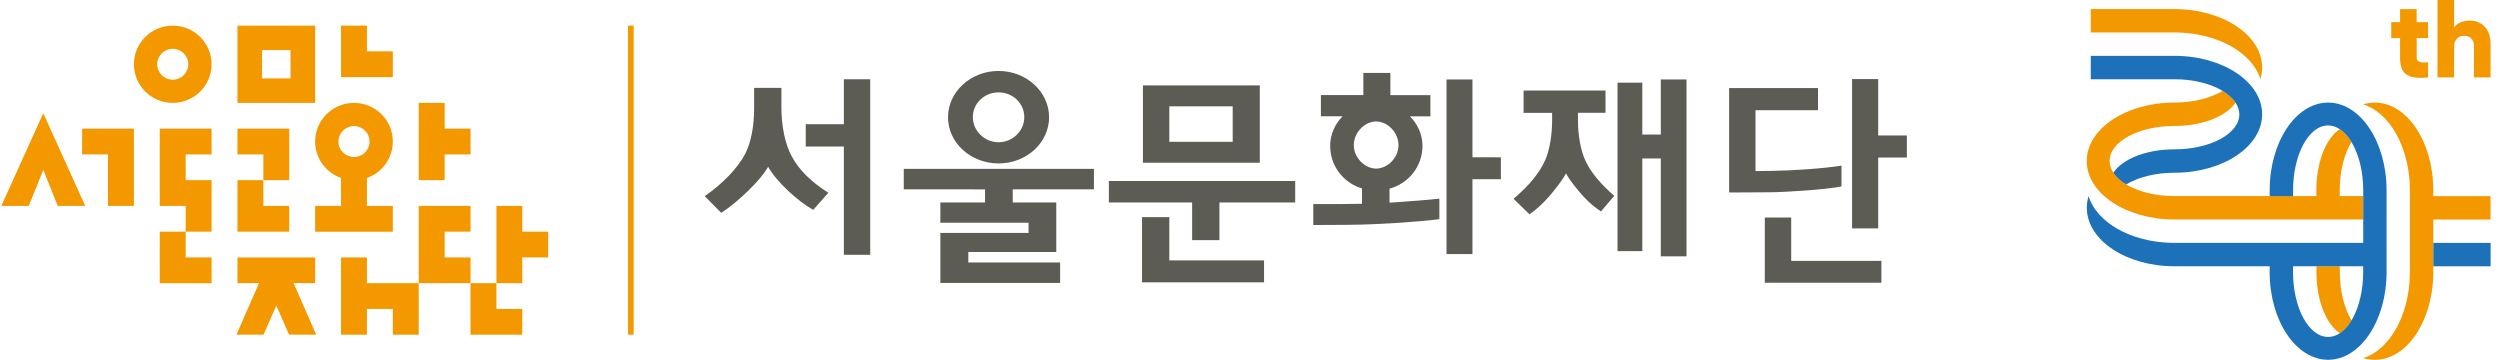 <?xml version="1.0" encoding="utf-8"?>
<!-- Generator: Adobe Illustrator 27.4.1, SVG Export Plug-In . SVG Version: 6.00 Build 0)  -->
<svg version="1.1" id="Layer_1" xmlns="http://www.w3.org/2000/svg" xmlns:xlink="http://www.w3.org/1999/xlink" x="0px" y="0px"
	 viewBox="0 0 590.92 85.04" style="enable-background:new 0 0 590.92 85.04;" xml:space="preserve">
<style type="text/css">
	.st0{fill:#5C5B54;}
	.st1{fill:#F49800;}
	.st2{fill:#1D71B8;}
	.st3{fill:#9A9999;}
	.st4{fill:#BABABA;}
</style>
<g>
	<path class="st0" d="M435.26,39.16c-4.9,0.75-12.1,1.17-16.47,1.23l-3.84,0.05V26.05h14.77v-5.23h-21.01V45.5l9.23-0.05
		c3.94,0,13.54-0.63,17.33-1.38V39.16z M417.14,51.42v15.41h27.56v-5.17h-21.32V51.42H417.14z M443.95,32.02V18.69h-6.18v35.3h6.18
		V37.24h6.77v-5.22H443.95z M392.56,31.8h-4.37V19.54h-5.86v39.82h5.86V37.45h4.37v23.14h6.08v-41.8h-6.08V31.8z M366.87,26.68v1.86
		c0,3.15-0.54,6.83-1.6,9.22c-1.28,2.99-3.89,6.19-7.52,9.22l3.78,3.68c2.56-1.87,4.1-3.52,5.65-5.44c1.49-1.86,2.66-3.52,2.98-4.26
		c0.33,0.75,1.44,2.35,2.93,4.11c1.49,1.81,2.99,3.36,5.33,4.9l3.14-3.68c-3.2-2.77-5.6-5.65-6.77-8.21
		c-1.22-2.56-1.81-6.29-1.81-9.65v-1.76h6.51V21.4h-19.36v5.28H366.87z M348.04,37.19V18.79h-6.13v41.26h6.13v-17.7h6.72v-5.17
		H348.04z M330.56,34.31c0,2.98-2.61,5.54-5.28,5.54c-2.67,0-5.28-2.56-5.28-5.54c0-3.04,2.61-5.6,5.28-5.6
		C327.94,28.71,330.56,31.27,330.56,34.31 M328.64,22.47v-5.23h-6.39v5.23h-10.03v5.01h5.12c-1.77,1.81-2.93,4.27-2.93,6.98
		c0,4.75,3.09,8.75,7.52,10.08v3.63c-1.7,0-3.3,0.06-4.8,0.06h-6.71v4.96l8.58-0.05c6.88-0.06,17.01-0.75,21.22-1.34v-4.85
		c-2.72,0.32-7.15,0.64-11.78,0.96V44.6c4.58-1.27,7.79-5.33,7.79-10.13c0-2.71-1.17-5.17-2.98-6.98h4.85v-5.01H328.64z
		 M276.39,25.14h14.98v8.37h-14.98V25.14z M270.15,38.47h27.62V20.18h-27.62V38.47z M269.94,51.32v15.41h28.84v-5.18h-22.39V51.32
		H269.94z M281.78,47.85v8.91h6.45v-8.91h17.91v-5.06H262.1v5.06H281.78z M229.95,27.7c0-3.3,2.72-5.86,6.08-5.86
		c3.36,0,6.08,2.56,6.08,5.86c0,3.25-2.77,5.92-6.08,5.92C232.73,33.62,229.95,30.95,229.95,27.7 M236.03,16.77
		c-6.61,0-11.95,4.96-11.95,10.93c0,6.02,5.33,10.93,11.95,10.93c6.61,0,11.94-4.9,11.94-10.93
		C247.97,21.73,242.64,16.77,236.03,16.77 M232.83,44.76v3.09h-10.56v4.8h20.85v2.4h-20.85v11.83h28.31v-4.85h-21.7v-2.46h20.79
		V47.85h-10.29v-3.09h19.19v-4.85h-44.95v4.85H232.83z M195.79,45.56c-4-2.51-6.98-5.44-8.64-8.59c-1.6-2.93-2.45-7.25-2.45-11.56
		v-4.64h-6.45v4.9c0,4-0.69,8-2.18,10.82c-1.65,3.15-5.22,6.93-9.49,9.87l3.89,3.94c2.02-1.28,4.48-3.31,6.61-5.44
		c1.92-1.86,3.58-3.84,4.48-5.44c1.01,1.81,2.77,3.83,4.75,5.7c1.92,1.81,4.1,3.47,5.91,4.48L195.79,45.56z M199.46,29.35h-9.01
		v5.28h9.01v25.6h6.23V18.74h-6.23V29.35z"/>
	<path class="st1" d="M68.67,18.53h-6.73v-6.7h6.73V18.53z M56.13,24.32h18.36V6.06H56.13V24.32z"/>
	<polygon class="st1" points="86.73,12.14 86.73,6.06 80.61,6.06 80.61,18.23 92.85,18.23 92.85,12.14 	"/>
	<polygon class="st1" points="62.25,48.67 62.25,42.58 56.13,42.58 56.13,54.76 68.37,54.76 68.37,48.67 	"/>
	<polygon class="st1" points="62.25,36.5 62.25,42.58 68.37,42.58 68.37,30.41 56.13,30.41 56.13,36.5 	"/>
	<polygon class="st1" points="111.22,30.41 105.1,30.41 105.1,24.32 98.97,24.32 98.97,42.58 105.1,42.58 105.1,36.5 111.22,36.5 	
		"/>
	<path class="st1" d="M83.67,29.8c2.03,0,3.68,1.63,3.68,3.65c0,2.02-1.64,3.66-3.68,3.66c-2.03,0-3.67-1.63-3.67-3.66
		C80,31.44,81.65,29.8,83.67,29.8 M86.73,42.07c3.57-1.25,6.12-4.64,6.12-8.62c0-5.04-4.11-9.13-9.18-9.13
		c-5.07,0-9.18,4.09-9.18,9.13c0,3.98,2.56,7.36,6.12,8.62v6.61h-6.12v6.09h18.36v-6.09h-6.12V42.07z"/>
	<polygon class="st1" points="43.89,60.85 43.89,54.76 37.76,54.76 37.76,66.94 50.01,66.94 50.01,60.85 	"/>
	<polygon class="st1" points="25.53,36.5 25.53,48.67 31.65,48.67 31.65,30.41 19.41,30.41 19.41,36.5 	"/>
	<polygon class="st1" points="50.01,36.5 50.01,30.41 37.76,30.41 37.76,48.67 43.89,48.67 43.89,54.76 50.01,54.76 50.01,42.58 
		43.89,42.58 43.89,36.5 	"/>
	<polygon class="st1" points="111.22,54.76 111.22,48.67 98.97,48.67 98.97,66.93 111.22,66.93 111.22,60.85 105.1,60.85 
		105.1,54.76 	"/>
	<polygon class="st1" points="117.34,73.02 117.34,66.93 111.21,66.93 111.21,79.11 123.45,79.11 123.45,73.02 	"/>
	<polygon class="st1" points="86.73,66.93 86.73,60.85 80.61,60.85 80.61,79.11 86.73,79.11 86.73,73.02 92.85,73.02 92.85,79.11 
		98.97,79.11 98.97,66.93 	"/>
	<polygon class="st1" points="129.57,54.76 123.45,54.76 123.45,48.67 117.34,48.67 117.34,66.93 123.45,66.93 123.45,60.85 
		129.57,60.85 	"/>
	<polygon class="st1" points="69.4,66.93 74.5,66.93 74.5,60.85 56.13,60.85 56.13,66.93 61.22,66.93 55.89,79.11 62.3,79.11 
		65.31,72.23 68.33,79.11 74.74,79.11 	"/>
	<path class="st1" d="M40.83,18.84c-2.03,0-3.67-1.63-3.67-3.65c0-2.02,1.64-3.65,3.67-3.65s3.67,1.63,3.67,3.65
		C44.5,17.2,42.86,18.84,40.83,18.84 M40.83,6.06c-5.07,0-9.18,4.09-9.18,9.13s4.11,9.13,9.18,9.13c5.07,0,9.18-4.09,9.18-9.13
		S45.9,6.06,40.83,6.06"/>
	<polygon class="st1" points="0.31,48.67 6.8,48.67 10.23,40.15 13.65,48.67 20.14,48.67 10.23,26.76 	"/>
	<rect x="148.45" y="6.06" class="st1" width="1.33" height="73.05"/>
	<g>
		<g>
			<g>
				<path class="st1" d="M571.23,8.99v4.63c0,1.12,0.97,1.23,2.69,1.12v3.56c-5.12,0.52-6.62-1.02-6.62-4.68V8.99h-2.09V5.23h2.09
					V2.16h3.92v3.07h2.69v3.77H571.23z"/>
				<path class="st1" d="M588.69,10.27v8.03h-3.92v-7.45c0-1.62-1.02-2.38-2.27-2.38c-1.44,0-2.43,0.84-2.43,2.69v7.14h-3.92V0h3.92
					v6.46c0.71-0.97,2.01-1.6,3.74-1.6C586.44,4.86,588.69,6.75,588.69,10.27z"/>
			</g>
			<g>
				<path class="st1" d="M514.75,7.68c9.67,0.24,17.67,4.9,19.54,11.04c0.27-0.89,0.41-1.82,0.41-2.76
					c0-7.63-9.28-13.81-20.73-13.81h-19.78v5.53h19.78C514.23,7.67,514.49,7.67,514.75,7.68z"/>
				<path class="st1" d="M547.52,46.35h-5.53h-5.53h-22.49c-4.54,0-8.6-1.07-11.41-2.77c-1.32-0.8-2.35-1.73-3.03-2.76
					c-0.57-0.87-0.89-1.79-0.89-2.76c0-4.58,6.87-8.29,15.33-8.29c0.26,0,0.53,0,0.79-0.01c6.33-0.17,11.63-2.43,13.65-5.52
					c-0.67-1.03-1.71-1.96-3.03-2.76c-2.81,1.69-6.88,2.76-11.41,2.76c-11.45,0-20.73,6.19-20.73,13.82
					c0,7.63,9.28,13.82,20.73,13.82h44.6v-5.53h-5.53v-1.38c0-4.53,1.07-8.61,2.76-11.41c-0.8-1.32-1.73-2.35-2.76-3.03
					c-3.09,2.02-5.34,7.32-5.52,13.65c-0.01,0.26-0.01,0.53-0.01,0.79L547.52,46.35z"/>
				<path class="st1" d="M575.15,44.98c0-11.45-6.19-20.73-13.82-20.73c-0.95,0-1.87,0.14-2.76,0.42
					c6.14,1.87,10.8,9.85,11.04,19.52c0.01,0.26,0.01,0.54,0.01,0.8l0,19.33c0,0.26,0,0.52-0.01,0.78
					c-0.24,9.67-4.9,17.67-11.04,19.54c0.89,0.27,1.82,0.41,2.76,0.41c7.63,0,13.82-9.28,13.82-20.73l0-12.43h13.54v-5.53h-13.54
					L575.15,44.98z"/>
				<path class="st1" d="M553.05,62.93h-5.52l0,1.38c0,0.26,0,0.53,0.01,0.79c0.17,6.33,2.43,11.63,5.52,13.65
					c1.03-0.67,1.96-1.71,2.76-3.03c-1.69-2.81-2.76-6.88-2.76-11.41L553.05,62.93z"/>
			</g>
			<g>
				<path class="st2" d="M513.97,35.3c-0.26,0-0.53,0-0.79,0.01c-6.33,0.17-11.63,2.43-13.65,5.52c0.67,1.03,1.71,1.96,3.03,2.76
					c2.81-1.69,6.88-2.76,11.41-2.76c11.45,0,20.73-6.19,20.73-13.82c0-7.63-9.28-13.81-20.73-13.81h-19.78v5.53h19.78
					c4.54,0,8.61,1.07,11.41,2.77c1.32,0.8,2.35,1.73,3.03,2.76c0.57,0.86,0.89,1.79,0.89,2.76
					C529.31,31.59,522.44,35.3,513.97,35.3z"/>
				<rect x="575.16" y="57.41" class="st2" width="13.54" height="5.53"/>
				<path class="st2" d="M536.47,64.31c0,11.45,6.19,20.73,13.82,20.73c7.63,0,13.82-9.28,13.82-20.73l0-19.33
					c0-11.45-6.19-20.73-13.81-20.73c-7.63,0-13.82,9.28-13.82,20.73l0,1.38h5.53l0-1.38c0-8.47,3.71-15.33,8.29-15.33
					c0.97,0,1.9,0.32,2.76,0.89c1.03,0.67,1.96,1.71,2.76,3.03c1.7,2.81,2.77,6.87,2.77,11.41l0,12.43h-44.6
					c-0.26,0-0.52,0-0.78-0.01c-9.68-0.23-17.67-4.9-19.54-11.04c-0.27,0.89-0.41,1.82-0.41,2.76c0,7.63,9.28,13.82,20.73,13.82
					h22.5L536.47,64.31z M558.58,64.31c0,8.47-3.71,15.33-8.29,15.33c-4.58,0-8.29-6.87-8.29-15.33h0v-1.38h16.58V64.31z"/>
			</g>
		</g>
	</g>
</g>
</svg>
